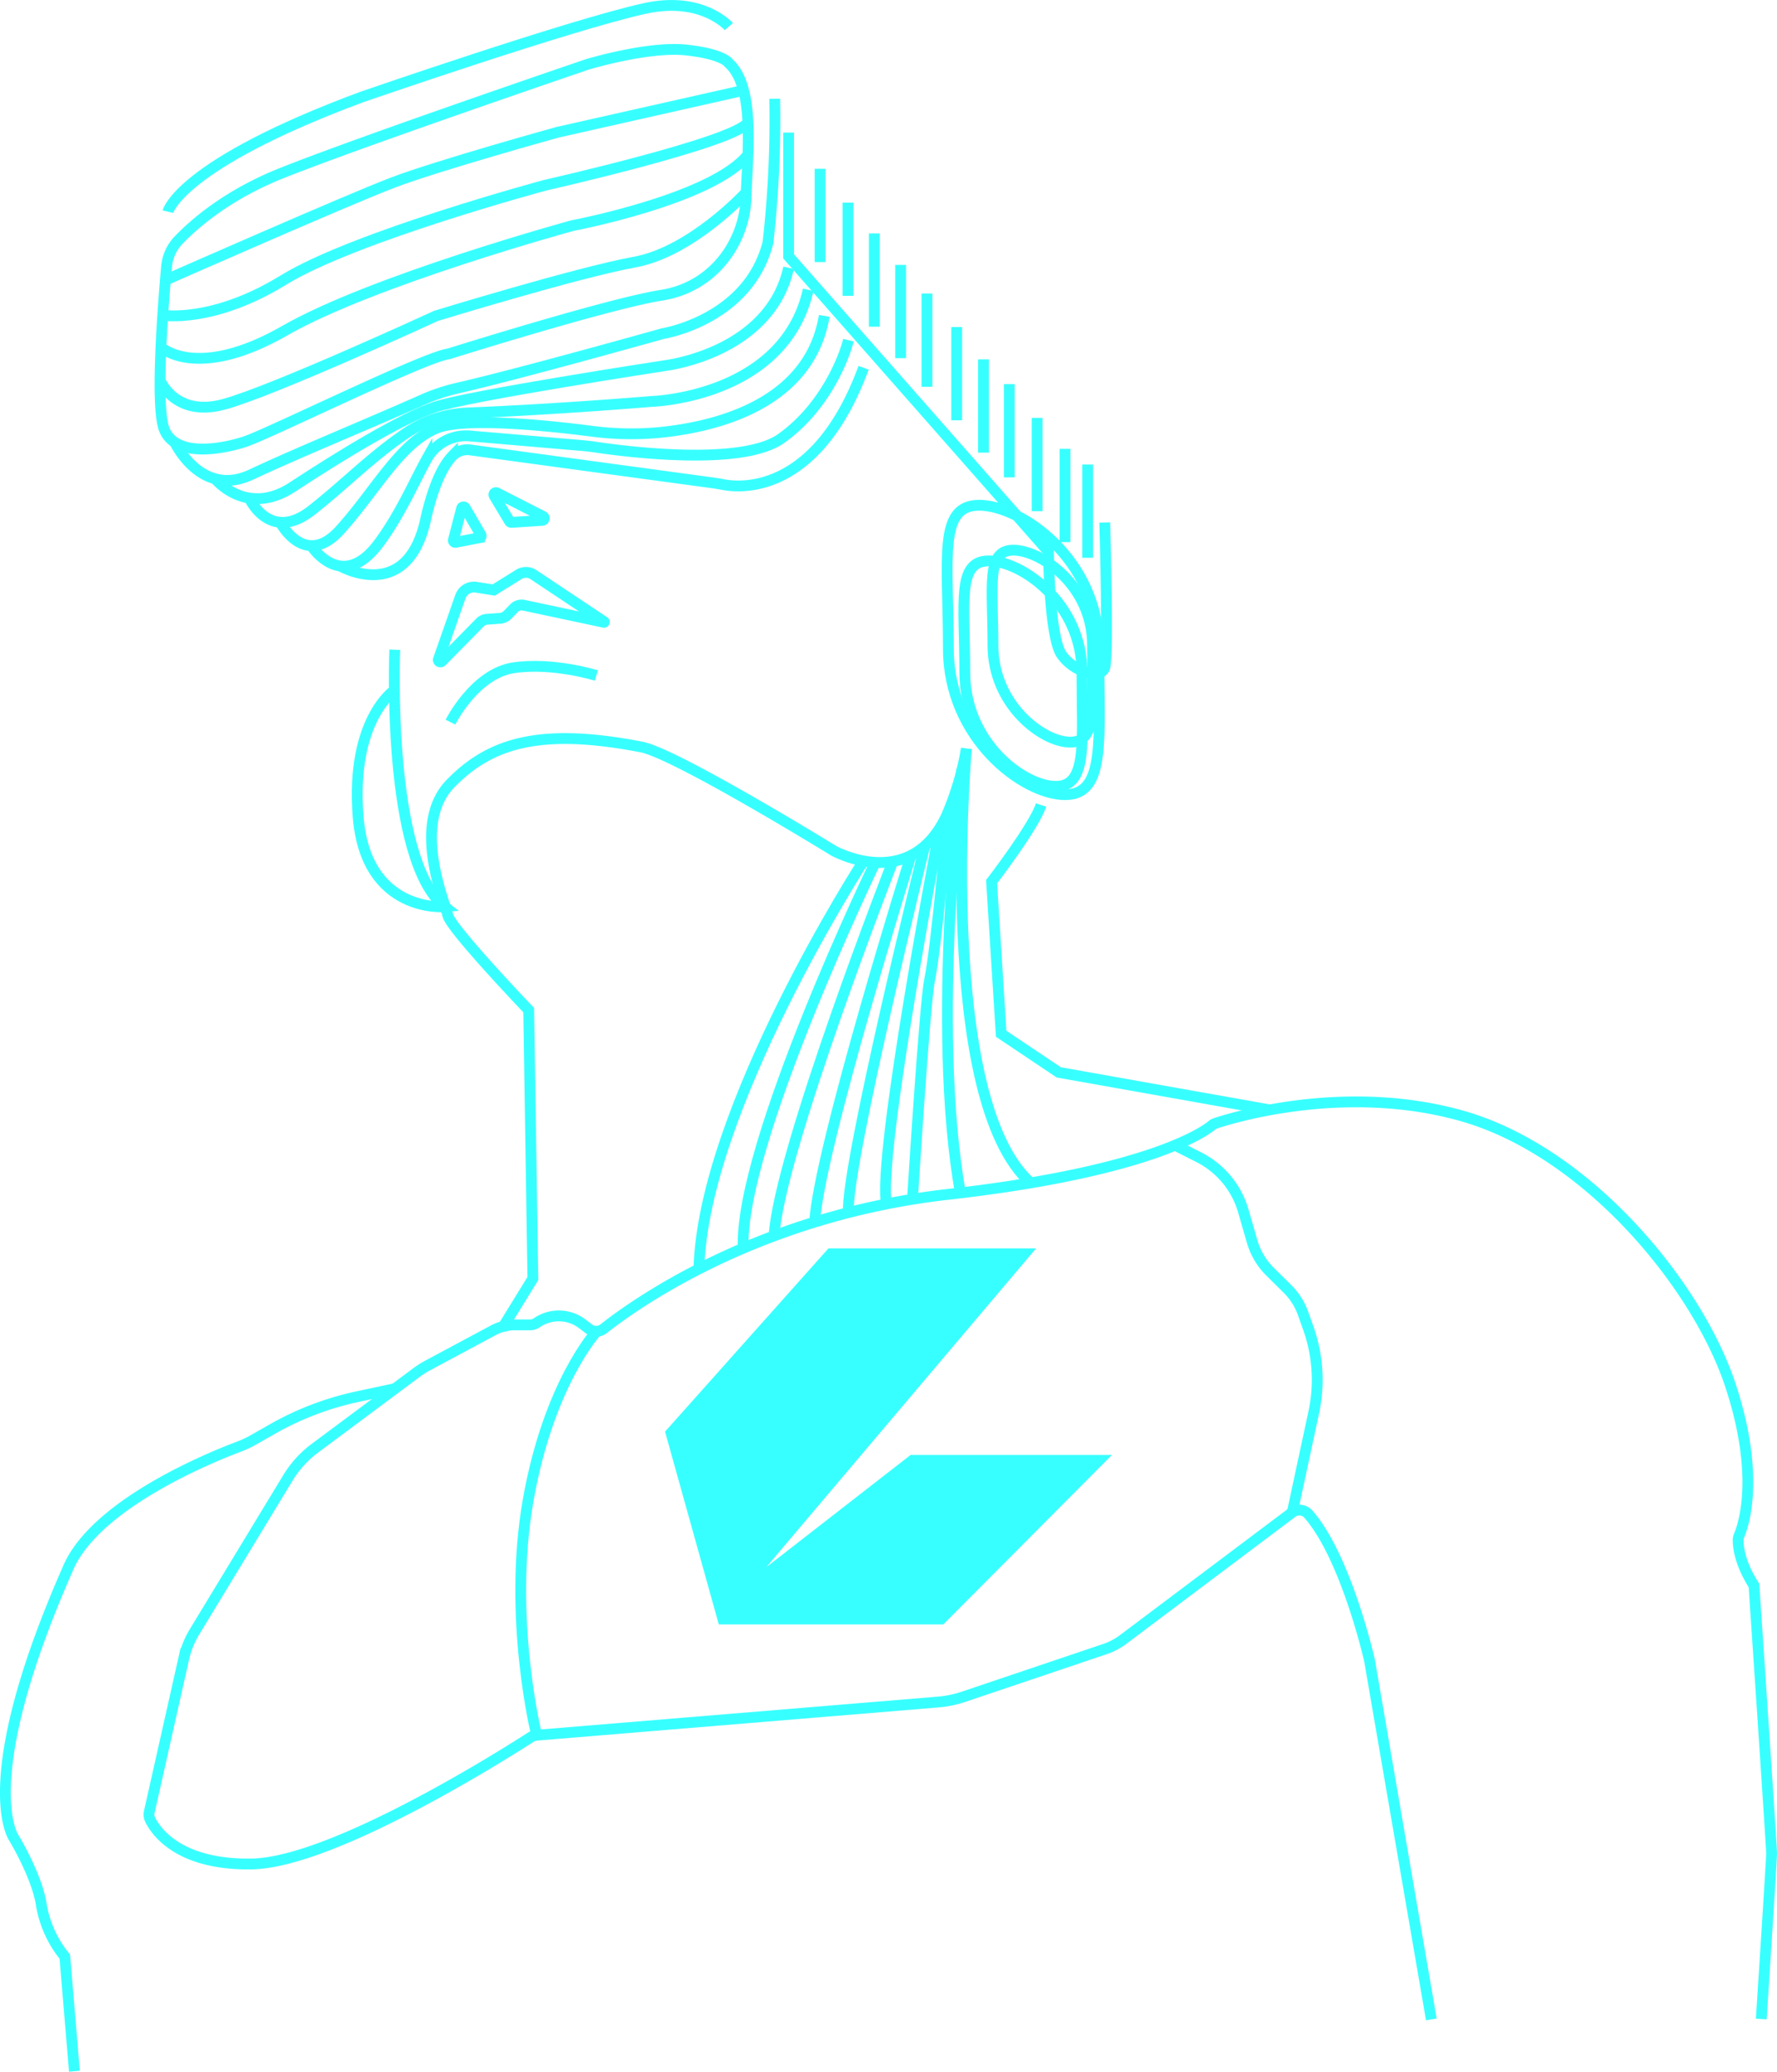 <svg id="Layer_1" data-name="Layer 1" xmlns="http://www.w3.org/2000/svg" viewBox="0 0 493.65 575.3"><defs><style>.cls-1{fill:none;stroke:#38ffff;stroke-miterlimit:10;stroke-width:3px;}.cls-2{fill:#38ffff;}</style></defs><path class="cls-1" d="M309.18,197.35s3.06-13,53.85-31.84c0,0,57.67-19.95,78.49-24.56,16-3.59,23.48,5,23.48,5" transform="translate(-262.54 -138.57)"/><path class="cls-1" d="M465,156.11s-1.33-2.5-11.84-3.65-27.49,4-27.49,4S363,177.78,340.88,186.61c-15.15,6-24.41,14.14-28.74,18.65a12.12,12.12,0,0,0-3.33,7.33c-.95,10.54-3.22,39.15-.58,45.38,3.24,7.67,15.85,5.37,22.34,3.26s50-23.6,56.52-24.36c0,0,44.5-14,59.2-16.31s23.11-15,23.49-27.05S472.45,162.82,465,156.11Z" transform="translate(-262.54 -138.57)"/><path class="cls-1" d="M308.49,216.35s50.53-22.26,63.14-27.06,45.83-14,45.83-14l51.63-11.63" transform="translate(-262.54 -138.57)"/><path class="cls-1" d="M307.76,226.1s13.83,2.34,33.5-9.75S414,190,414,190s52.44-11.83,56.3-17.39" transform="translate(-262.54 -138.57)"/><path class="cls-1" d="M307.26,235s9.94,9.4,34.39-4.61,79.82-29.15,79.82-29.15,38.88-7.34,48.85-19.69" transform="translate(-262.54 -138.57)"/><path class="cls-1" d="M307,244.16s4.09,10.35,17.65,6.71,59-24.58,59-24.58,39.33-12.06,55.18-14.94,31-19.36,31-19.36" transform="translate(-262.54 -138.57)"/><path class="cls-1" d="M311.09,261.39s7.26,15.57,21.29,8.95c12-5.67,35-15.15,47.28-20.64a53.66,53.66,0,0,1,10.09-3.38c16.15-3.66,56.92-15.11,56.92-15.11s23.78-3.74,29.22-25.32A304.75,304.75,0,0,0,477.75,166" transform="translate(-262.54 -138.57)"/><path class="cls-1" d="M481.62,212.94c-5.3,23.88-34.52,27.19-34.52,27.19s-54.56,8.34-63.87,11.52-26.5,13.65-39.39,22.14-21.53-2.25-21.53-2.25" transform="translate(-262.54 -138.57)"/><path class="cls-1" d="M331.78,276.87s5.62,12.6,17.36,3.4c9.1-7.14,16.91-15.22,26.56-21.65a32.48,32.48,0,0,1,16.74-5.37c25-1,51.08-3.2,51.08-3.2s36.81-1,43.54-31" transform="translate(-262.54 -138.57)"/><path class="cls-1" d="M340.39,283.6s6.75,13.07,16.63,2.13,16.45-23.86,26.64-28.19c7.68-3.27,31.6-.72,42.92.74a84.53,84.53,0,0,0,20,.31c16.1-1.74,40.93-8.35,44.94-32.3" transform="translate(-262.54 -138.57)"/><path class="cls-1" d="M349,290.09s8.4,13.24,18.71-.57c6-8,10.19-17.81,13.42-23.56a12.45,12.45,0,0,1,11.5-6.36l31.72,2.71c1.17.1,2.33.24,3.49.41,7.65,1.15,40.57,5.51,51.68-2.36,12.6-8.92,17.76-23.3,18.71-27.33" transform="translate(-262.54 -138.57)"/><path class="cls-1" d="M357.16,295.81s18.06,10.32,23.44-12.18c2.42-11.19,5.44-16.23,7.67-18.5a5.87,5.87,0,0,1,5-1.6l67.18,9.12c1.07.14,2.13.34,3.19.53,5,.92,25.94,2.44,38.8-32.48" transform="translate(-262.54 -138.57)"/><path class="cls-1" d="M481.62,175.39v34.38l72.18,82s.19,23.59,3.63,28.58,10.88,6.91,12,3.65,0-40.33,0-40.33" transform="translate(-262.54 -138.57)"/><line class="cls-1" x1="227.82" y1="46.88" x2="227.82" y2="72.78"/><line class="cls-1" x1="235.57" y1="56.27" x2="235.57" y2="82.16"/><line class="cls-1" x1="242.88" y1="64.83" x2="242.88" y2="90.72"/><line class="cls-1" x1="250.19" y1="73.57" x2="250.19" y2="99.46"/><line class="cls-1" x1="257.51" y1="81.51" x2="257.51" y2="107.41"/><line class="cls-1" x1="265.77" y1="90.82" x2="265.77" y2="116.72"/><line class="cls-1" x1="273.22" y1="99.8" x2="273.22" y2="125.7"/><line class="cls-1" x1="280.38" y1="106.67" x2="280.38" y2="132.57"/><line class="cls-1" x1="288.11" y1="116.05" x2="288.11" y2="141.95"/><line class="cls-1" x1="295.85" y1="124.65" x2="295.85" y2="150.55"/><line class="cls-1" x1="302.15" y1="129" x2="302.15" y2="154.9"/><path class="cls-1" d="M399.7,302.42l-4.91-.78a4,4,0,0,0-4.35,2.61l-6.09,17.37a.56.56,0,0,0,.93.59l10.64-10.81a2.9,2.9,0,0,1,1.86-.85l3.67-.27a3.24,3.24,0,0,0,2.12-1l1.74-1.8a2.89,2.89,0,0,1,2.7-.84l22.31,4.75a.09.09,0,0,0,.06-.16l-19.65-13.08a3.77,3.77,0,0,0-4.07-.06Z" transform="translate(-262.54 -138.57)"/><path class="cls-1" d="M390.78,279.74l-2.28,8.77a.53.53,0,0,0,.61.66l6.65-1.28a.54.54,0,0,0,.36-.79l-4.37-7.5A.53.53,0,0,0,390.78,279.74Z" transform="translate(-262.54 -138.57)"/><path class="cls-1" d="M400.59,275.45,413.42,282a.57.57,0,0,1-.22,1.07l-8.58.57a.57.57,0,0,1-.52-.27l-4.25-7.09A.57.57,0,0,1,400.59,275.45Z" transform="translate(-262.54 -138.57)"/><path class="cls-1" d="M387.67,339.11s6.73-13.52,17.61-15.11,22.92,2.16,22.92,2.16" transform="translate(-262.54 -138.57)"/><path class="cls-1" d="M372.2,319s-2.44,58.41,13.89,71.36c0,0-21.91,2-24.06-25s10.06-35.1,10.06-35.1" transform="translate(-262.54 -138.57)"/><path class="cls-1" d="M660.16,699.36,643,599.72s-6.42-28.57-17-40.68a3.36,3.36,0,0,0-4.54-.43l-46.86,35.21a18,18,0,0,1-5.11,2.7l-39.29,13.25a29.93,29.93,0,0,1-7.07,1.46l-111.57,9.22a3.36,3.36,0,0,0-1.54.52c-6.36,4.11-54.79,34.87-77.6,35.23-20,.31-26.42-8.84-28.12-12.21a3.36,3.36,0,0,1-.28-2.29l9.56-42.52a24.7,24.7,0,0,1,3-7.46L342.51,549a29.18,29.18,0,0,1,7.51-8.26l28-20.84a26.52,26.52,0,0,1,3.07-2l18.44-9.88a12.94,12.94,0,0,1,6.12-1.53h4.1a3.38,3.38,0,0,0,1.92-.6h0a10.77,10.77,0,0,1,12.58.28l1.86,1.4a3.35,3.35,0,0,0,4.11,0c8.36-6.62,42.7-31.34,95.6-37.31,55.39-6.25,71-17.2,73.46-19.24a3.11,3.11,0,0,1,1-.53c4.69-1.55,35.93-11.12,68.14-2.1,35,9.79,65.88,47.19,75,75.39,8.16,25.1,3.38,38.57,2.23,41.23a3.18,3.18,0,0,0-.26,1.25c0,1.76.43,6.46,4.4,12.59,0,0,4.9,72.69,4.9,74.41s-2.87,46-2.87,46" transform="translate(-262.54 -138.57)"/><path class="cls-1" d="M411.62,620.45s-8.1-32.54-2.38-65.15,19.05-47,19.05-47" transform="translate(-262.54 -138.57)"/><path class="cls-1" d="M621.52,558.61l6-27.92A42.86,42.86,0,0,0,626,507.45l-1.42-4a18.25,18.25,0,0,0-4.43-7l-4.75-4.69a19.43,19.43,0,0,1-5.08-8.64L608,475.1a24.22,24.22,0,0,0-12.43-15.16L589,456.62" transform="translate(-262.54 -138.57)"/><path class="cls-1" d="M531,346.45a80.33,80.33,0,0,1-5.52,18.63c-10.12,21.68-31.41,9.71-31.41,9.71S450.11,347.74,440.66,346c-28.36-5.47-42.11-1-53,10.21s-1.58,32.8-.72,36.54,22.47,26.33,22.47,26.33l1.16,74.53-8.62,14" transform="translate(-262.54 -138.57)"/><path class="cls-1" d="M615.4,446.82l-58.74-10.45-16-10.72L538,383.42s11.75-15.25,13.75-21.29" transform="translate(-262.54 -138.57)"/><path class="cls-1" d="M502.43,377.66s-44.6,69-45.74,113.34" transform="translate(-262.54 -138.57)"/><path class="cls-1" d="M510.62,377.66S479,458.52,477.56,481.83" transform="translate(-262.54 -138.57)"/><path class="cls-1" d="M505.69,378.05s-37.85,78.4-36.69,107.2" transform="translate(-262.54 -138.57)"/><path class="cls-1" d="M515.63,376.07S490.06,457.58,488.84,478" transform="translate(-262.54 -138.57)"/><path class="cls-1" d="M519.45,373.46s-22.08,89.11-21.22,101.9" transform="translate(-262.54 -138.57)"/><path class="cls-1" d="M523.62,368.44S506.05,460.25,508.83,473" transform="translate(-262.54 -138.57)"/><path class="cls-1" d="M516.08,470.7s3.34-53.38,4.68-59.85c2-9.54,5.21-47,5.21-47" transform="translate(-262.54 -138.57)"/><path class="cls-1" d="M529.7,352.27s-8.68,71.29-.35,117.64" transform="translate(-262.54 -138.57)"/><path class="cls-1" d="M531,346.45s-8.48,97.4,17.91,120.66" transform="translate(-262.54 -138.57)"/><path class="cls-1" d="M530.56,325.33c0-19.44-2.33-31,6.66-31s25.89,11.58,25.89,31,1.69,31.61-7.29,31.61S530.56,344.78,530.56,325.33Z" transform="translate(-262.54 -138.57)"/><path class="cls-1" d="M526,318.69c0-24.95-3-39.81,8.54-39.81s33.23,14.86,33.23,39.81,2.18,40.56-9.36,40.56S526,343.65,526,318.69Z" transform="translate(-262.54 -138.57)"/><path class="cls-1" d="M538.38,317.76c0-16.56-2-26.41,5.67-26.41s22,9.85,22,26.41,1.45,26.91-6.2,26.91S538.38,334.32,538.38,317.76Z" transform="translate(-262.54 -138.57)"/><path class="cls-1" d="M372.31,524.18l-10.55,2.26a82.89,82.89,0,0,0-23.58,9l-5.13,2.92a28.93,28.93,0,0,1-4.14,1.95c-8.36,3.15-40.36,16.21-47.65,34.18-25.93,59-14.89,74.43-14.89,74.43s6.53,10.74,7.68,18.8a30.76,30.76,0,0,0,6.49,14.2l2.67,31.84" transform="translate(-262.54 -138.57)"/><polygon class="cls-2" points="287.82 346.68 230.14 346.68 184.75 397.57 199.68 451.1 262.05 451.1 308.9 404.04 252.97 404.04 212.86 435.22 287.82 346.68"/></svg>